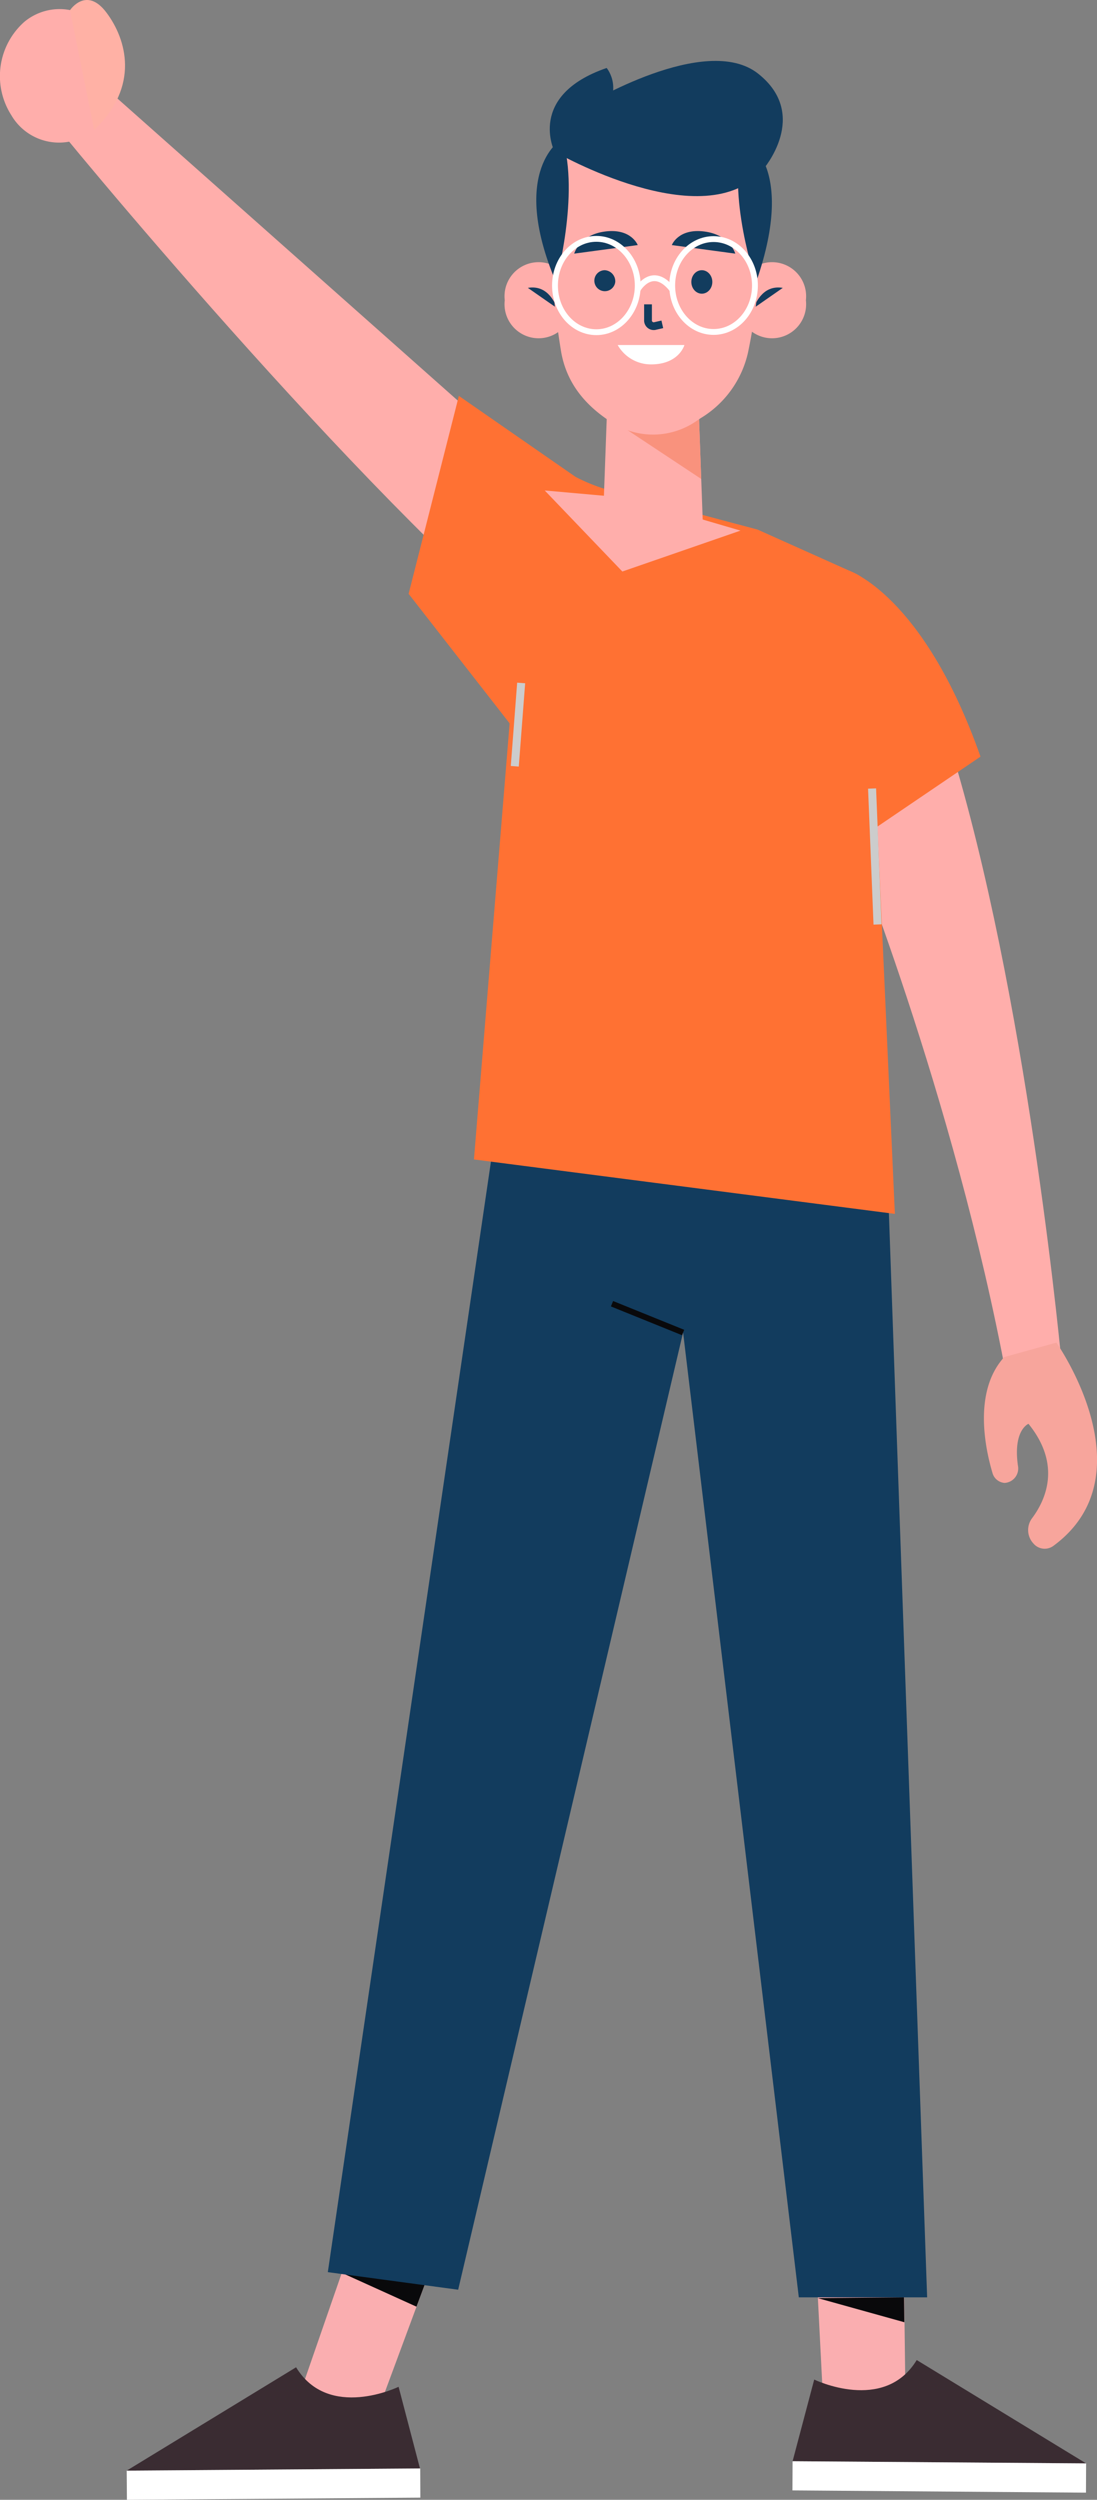 <svg xmlns="http://www.w3.org/2000/svg" viewBox="0 0 141.05 321.4"><rect x="0" y="0" width="141.05" height="321.4" fill="#808080" stroke="none"/><defs><style>.cls-1{fill:#faaeb0;}.cls-2{fill:#3a2c32;}.cls-3{fill:#fff;}.cls-4{fill:#09090b;}.cls-5{fill:#123c5e;}.cls-11,.cls-13,.cls-14,.cls-6{fill:none;stroke-miterlimit:10;}.cls-6{stroke:#09090b;stroke-width:0.75px;}.cls-7{fill:#ffaeab;}.cls-8{fill:#f7a59c;}.cls-9{fill:#ff7133;}.cls-10{fill:#ffb1a5;}.cls-11{stroke:#ccc;stroke-width:1.03px;}.cls-12{fill:#f9927d;}.cls-13{stroke:#123c5e;}.cls-14{stroke:#fff;stroke-width:0.75px;}</style></defs><title>boy-academy</title><g id="Layer_2" data-name="Layer 2"><g id="Layer_1-2" data-name="Layer 1"><polygon class="cls-1" points="116.46 311.37 116.07 279.83 104.33 279.15 106.01 312.13 116.46 311.37 116.46 311.37"/><path class="cls-2" d="M104.69,305.94s9,4.37,13.18-2.51l21.78,13.29-37.74-.28Z"/><polygon class="cls-3" points="139.63 320.48 101.89 320.19 101.91 316.44 139.65 316.72 139.63 320.48"/><polygon class="cls-4" points="105.15 295.47 116.28 298.57 116.24 295.36 105.15 295.47"/><polygon class="cls-1" points="36.91 312.53 47.84 280.99 59.58 280.31 47.36 313.29 36.91 312.53 36.91 312.53"/><path class="cls-2" d="M51.25,306.87s-9,4.37-13.18-2.51L16.29,317.65,54,317.37Z"/><polygon class="cls-3" points="16.32 321.4 54.05 321.12 54.03 317.37 16.29 317.65 16.32 321.4"/><polygon class="cls-4" points="43.95 292.22 53.55 296.57 54.72 293.43 43.95 292.22"/><polygon class="cls-5" points="114.03 148.56 119.21 295.37 102.71 295.37 87.83 171.31 58.91 294.39 42.15 292.13 63.24 148.56 114.03 148.56"/><line class="cls-6" x1="87.83" y1="171.32" x2="78.69" y2="167.62"/><path class="cls-7" d="M108.91,106.89s13.76,33.82,20.53,70.29l7.09-1.59s-4-44-13.49-76.77Z"/><path class="cls-8" d="M135.83,172.62s12,17-.37,26.12a1.89,1.89,0,0,1-2.59-.3l-.09-.1a2.54,2.54,0,0,1-.08-3.14c1.69-2.26,3.86-6.81-.46-12.14,0,0-2,.78-1.36,5.36a1.86,1.86,0,0,1-1.7,2.24h0a1.75,1.75,0,0,1-1.58-1.32c-.89-3-2.52-10.43,1.52-14.86Z"/><path class="cls-9" d="M109.07,73.34s9.62,3,17,23.94l-17.93,12.17-3.81-11.26Z"/><path class="cls-7" d="M74.82,65.67,14.27,11.93,5.52,14c-2.21-2.4,34.14,42.26,60.2,65.38Z"/><path class="cls-7" d="M1.45,14.8a7.1,7.1,0,0,0,10.66,1.91,9.32,9.32,0,0,0,1.7-12A7.1,7.1,0,0,0,3.15,2.79,9.33,9.33,0,0,0,1.45,14.8Z"/><path class="cls-10" d="M9,1.31s2.09-3.14,4.68.3S18,11.1,12.11,16.71Z"/><path class="cls-9" d="M52.54,76.35,59,50.9,74,61.31a23.21,23.21,0,0,0,5.87,2.11v4.3l-5.05.89-4.92,30Z"/><path class="cls-9" d="M77.37,62.76l-6.23,10.7c-2.39,1-5.42,6.71-4.79,9.5l-5.41,66.11,54.12,7-3.54-78.76c.39-1.94-.07-2.92-1.71-3.66l-12.4-5.56Z"/><line class="cls-11" x1="112.13" y1="101.38" x2="112.83" y2="118.86"/><line class="cls-11" x1="66.19" y1="98.52" x2="67.01" y2="87.81"/><path class="cls-7" d="M90.36,67.05l-.6-16.62-11.61-.37-.71,19.49c-.07,2.13,1.57,1.74,3.46,1.64l6.41-.37A3.49,3.49,0,0,0,90.36,67.05Z"/><polygon class="cls-12" points="78.57 53.9 90.16 61.58 89.76 50.44 78.57 53.9"/><path class="cls-7" d="M103.62,38.6a4.38,4.38,0,1,1-8.7,0,4.38,4.38,0,1,1,8.7,0Z"/><path class="cls-5" d="M96.83,39.67c.24-.36,1.09-3.11,3.82-2.66"/><path class="cls-7" d="M64.9,38.6a4.38,4.38,0,1,0,8.7,0,4.38,4.38,0,1,0-8.7,0Z"/><path class="cls-5" d="M71.69,39.67c-.24-.36-1.08-3.11-3.82-2.66"/><path class="cls-7" d="M97.79,29.85a76.28,76.28,0,0,1-1.61,15.46,13.23,13.23,0,0,1-6.1,8.46l-.56.38a9.81,9.81,0,0,1-10.9.14h0c-3.37-2.17-5.74-5-6.46-9a112.35,112.35,0,0,1-1.47-15.4S69.43,14.09,84,14.4,97.79,29.85,97.79,29.85Z"/><path class="cls-5" d="M71.47,36.25s3.08-11.19.85-18.44C72.32,17.81,65.35,21.71,71.47,36.25Z"/><path class="cls-5" d="M97.23,36.25s-3.89-11.19-1.65-18.44C95.58,17.81,102.59,20.81,97.23,36.25Z"/><path class="cls-5" d="M71.3,19.49s19.31,11.16,26.8,2.32c0,0,6.13-7-.62-12.34s-22.23,4.08-22.23,4.08S71.79,14.48,71.3,19.49Z"/><path class="cls-5" d="M71.3,19.49S67.69,12.29,78,8.74c0,0,2.5,2.89-1.07,6.68S71.3,19.49,71.3,19.49Z"/><path class="cls-5" d="M79.11,36.25a1.35,1.35,0,1,1-1.35-1.51A1.43,1.43,0,0,1,79.11,36.25Z"/><ellipse class="cls-5" cx="90.24" cy="36.25" rx="1.35" ry="1.51"/><path class="cls-13" d="M83.32,39.13v2a.74.74,0,0,0,.84.8l1-.23"/><path class="cls-5" d="M82,31.51l-8.17,1.1s.66-2.43,4-2.85S82,31.51,82,31.51Z"/><path class="cls-5" d="M86.38,31.51l8.16,1.1s-.66-2.43-4-2.85S86.38,31.51,86.38,31.51Z"/><path class="cls-14" d="M82,36.71c0,3.3-2.38,6-5.32,6s-5.32-2.67-5.32-6,2.38-6,5.32-6S82,33.42,82,36.71Z"/><ellipse class="cls-14" cx="91.75" cy="36.71" rx="5.32" ry="5.97"/><path class="cls-14" d="M82,37.21s1.88-3.24,4.43,0"/><path class="cls-3" d="M79.42,44.36H88s-.68,2.49-4.29,2.49A4.92,4.92,0,0,1,79.42,44.36Z"/><polygon class="cls-7" points="80.91 64.03 70.04 63.06 80.02 73.48 95.21 68.22 80.91 64.03"/></g></g></svg>
